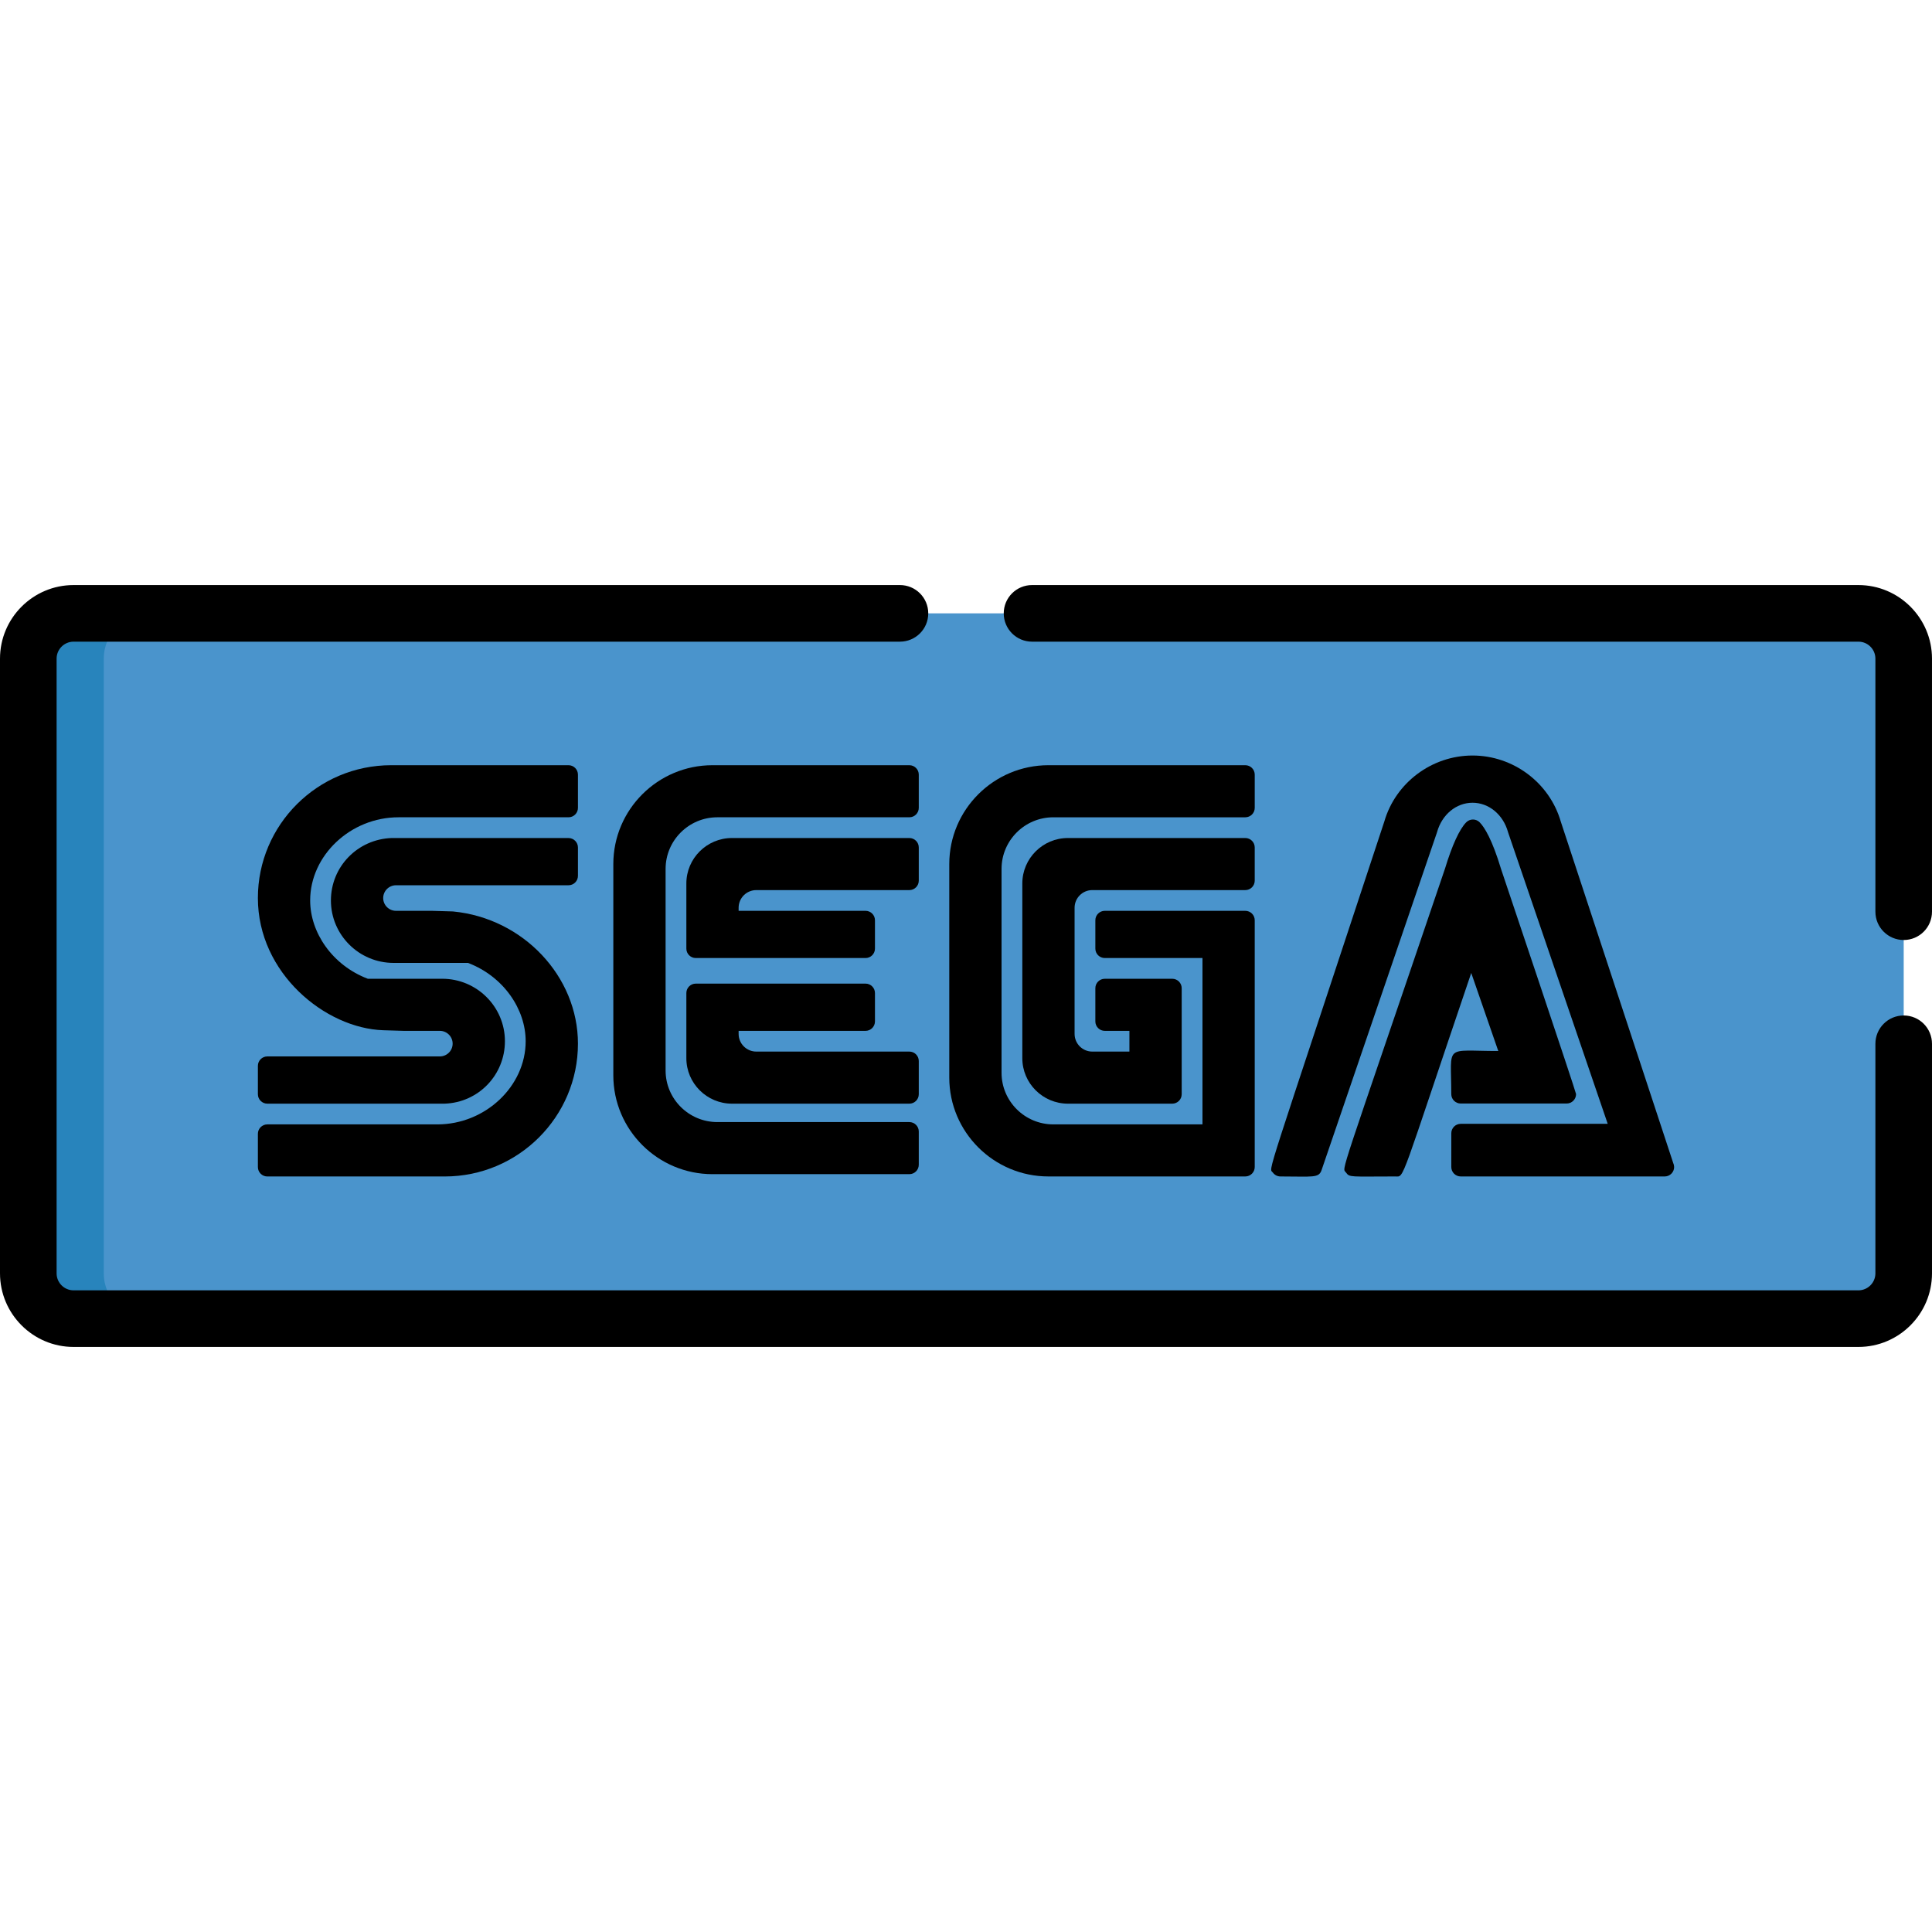 <?xml version="1.0" encoding="iso-8859-1"?>
<!-- Generator: Adobe Illustrator 19.0.0, SVG Export Plug-In . SVG Version: 6.00 Build 0)  -->
<svg version="1.1" id="Capa_1" xmlns="http://www.w3.org/2000/svg" xmlns:xlink="http://www.w3.org/1999/xlink" x="0px" y="0px"
	 viewBox="0 0 512 512" style="enable-background:new 0 0 512 512;" xml:space="preserve">
<path style="fill:#4A94CC;" d="M504.501,337.452c0,6.627-5.373,12.001-12.001,12.001H19.502c-6.627,0-12.001-5.373-12.001-12.001
	V174.548c0-6.628,5.373-12.001,12.001-12.001H492.5c6.627,0,12.001,5.372,12.001,12.001V337.452z"/>
<path style="fill:#2884BC;" d="M27.503,337.452V174.548c0-6.628,5.373-12.001,12.001-12.001H19.502
	c-6.627,0-12.001,5.372-12.001,12.001v162.905c0,6.627,5.373,12.001,12.001,12.001h20.001
	C32.876,349.453,27.503,344.08,27.503,337.452z"/>
<path d="M397.057,278.524c-14.525,0-12.454-2.02-12.454,11.421c0,1.381,1.119,2.5,2.5,2.5c3.513,0,24.556,0,28.072,0
	c1.381,0,2.5-1.119,2.5-2.5c0-0.536-19.69-59.079-19.86-59.587c-2.375-7.888-4.398-11.11-5.678-12.424
	c-0.467-0.482-1.109-0.754-1.781-0.756c-0.004,0-0.006,0-0.01,0c-0.668,0-1.309,0.268-1.779,0.743
	c-1.795,1.819-3.748,6.086-5.623,12.264c-28.68,84.476-27.312,79.054-26.242,80.544c0.967,1.351,1.12,1.044,13.095,1.044
	c2.469,0,0.945,2.493,20.097-53.927L397.057,278.524z"/>
<path d="M330.016,202.789h-52.165c-14.493,0-26.283,11.752-26.283,26.198v56.591c0,14.443,11.79,26.194,26.283,26.194h52.165
	c1.381,0,2.5-1.119,2.5-2.5v-65.394c0-1.381-1.119-2.5-2.5-2.5H292.78c-1.381,0-2.5,1.119-2.5,2.5v7.511c0,1.381,1.119,2.5,2.5,2.5
	h25.889v44.086h-39.527c-7.566,0-13.722-6.137-13.722-13.682v-54.019c0-7.545,6.154-13.684,13.722-13.684h50.876
	c1.381,0,2.5-1.119,2.5-2.5v-8.801C332.516,203.908,331.397,202.789,330.016,202.789z"/>
<path d="M330.016,222.083h-47.003c-6.664,0-12.087,5.405-12.087,12.05v46.301c0,6.643,5.422,12.049,12.087,12.049h27.648
	c1.381,0,2.5-1.119,2.5-2.5v-28.098c0-1.381-1.119-2.5-2.5-2.5h-17.882c-1.381,0-2.5,1.119-2.5,2.5v8.803c0,1.381,1.119,2.5,2.5,2.5
	h6.527v5.493h-9.845c-2.582,0-4.684-2.099-4.684-4.678v-33.441c0-2.579,2.102-4.677,4.684-4.677h40.553c1.381,0,2.5-1.119,2.5-2.5
	v-8.802C332.516,223.203,331.397,222.083,330.016,222.083z"/>
<path d="M240.986,202.789h-52.169c-14.491,0-26.281,11.752-26.281,26.198v55.985c0,14.443,11.79,26.194,26.281,26.194h52.169
	c1.381,0,2.5-1.119,2.5-2.5v-8.803c0-1.381-1.119-2.5-2.5-2.5h-50.876c-7.565,0-13.72-6.134-13.72-13.675v-53.414
	c0-7.545,6.154-13.684,13.72-13.684h50.876c1.381,0,2.5-1.119,2.5-2.5v-8.801C243.486,203.908,242.367,202.789,240.986,202.789z"/>
<path d="M240.986,222.083h-47.007c-6.664,0-12.087,5.405-12.087,12.05v17.257c0,1.381,1.119,2.5,2.5,2.5h44.982
	c1.381,0,2.5-1.119,2.5-2.5v-7.511c0-1.381-1.119-2.5-2.5-2.5h-33.632v-0.816c0-2.579,2.102-4.677,4.684-4.677h40.559
	c1.381,0,2.5-1.119,2.5-2.5v-8.802C243.486,223.203,242.367,222.083,240.986,222.083z"/>
<path d="M240.986,278.681h-40.559c-2.582,0-4.684-2.099-4.684-4.678v-0.815h33.631c1.381,0,2.5-1.119,2.5-2.5v-7.518
	c0-1.381-1.119-2.5-2.5-2.5h-44.982c-1.381,0-2.5,1.119-2.5,2.5v17.265c0,6.643,5.422,12.049,12.087,12.049h47.007
	c1.381,0,2.5-1.119,2.5-2.5v-8.802C243.486,279.8,242.367,278.681,240.986,278.681z"/>
<path d="M443.416,308.2l-29.781-90.436c-2.982-10.329-12.604-17.543-23.399-17.543c-10.794,0-20.413,7.214-23.378,17.491
	c-32.29,98.053-30.617,91.547-29.545,93.026c0.469,0.65,1.223,1.035,2.025,1.035c8.623,0,10.15,0.49,10.896-1.691l30.565-89.446
	c0.016-0.044,0.029-0.089,0.041-0.134c1.301-4.645,5.078-7.765,9.398-7.765c4.322,0,8.1,3.12,9.401,7.765
	c0.014,0.045,0.027,0.09,0.041,0.134l26.379,77.184l-38.949,0.007c-1.381,0-2.5,1.119-2.5,2.5l-0.002,8.946
	c0,1.382,1.122,2.501,2.5,2.501h54.032c0.008-0.001,0.014-0.001,0.022,0c1.381,0,2.5-1.119,2.5-2.5
	C443.658,308.889,443.57,308.525,443.416,308.2z"/>
<path d="M150.661,202.789h-47.007c-19.47,0-35.311,15.79-35.311,35.198c0,19.948,17.887,34.523,33.211,35.037l5.373,0.162h9.632
	c1.873,0,3.396,1.521,3.396,3.392c0,1.866-1.523,3.386-3.396,3.386H70.844c-1.381,0-2.5,1.119-2.5,2.5v7.517
	c0,1.381,1.119,2.5,2.5,2.5l46.931,0.001c0.029,0,0.061-0.001,0.09-0.002c8.942-0.323,15.944-7.593,15.944-16.55
	c0-9.124-7.447-16.547-16.601-16.547H97.477c-9.441-3.589-15.28-12.277-15.28-20.754c0-11.947,10.714-22.04,23.394-22.04h45.071
	c1.381,0,2.5-1.119,2.5-2.5v-8.801C153.161,203.908,152.042,202.789,150.661,202.789z"/>
<path d="M150.661,222.089l-46.884-0.004c-9.017,0.326-16.081,7.595-16.081,16.55c0,9.124,7.449,16.546,16.608,16.546h19.724
	c9.496,3.626,15.28,12.33,15.28,20.756c0,11.946-10.712,22.038-23.392,22.038H70.844c-1.381,0-2.5,1.119-2.5,2.5v8.803
	c0,1.381,1.119,2.5,2.5,2.5h47.007c19.47,0,35.311-15.791,35.311-35.199c0-17.834-14.515-33.22-33.043-35.027
	c-0.057-0.006-0.111-0.009-0.168-0.011l-5.426-0.162h-9.577c-1.875,0-3.398-1.518-3.398-3.385c0-1.87,1.523-3.392,3.398-3.392
	h45.714c1.381,0,2.5-1.119,2.5-2.5v-7.512C153.161,223.209,152.042,222.089,150.661,222.089z"/>
<path d="M504.5,249.111c-4.143,0-7.5-3.358-7.5-7.5v-67.063c0-2.481-2.019-4.5-4.5-4.5H273.501c-4.143,0-7.5-3.358-7.5-7.5
	c0-4.142,3.357-7.5,7.5-7.5h218.997c10.753,0,19.501,8.748,19.501,19.501v67.063C512,245.753,508.642,249.111,504.5,249.111z"/>
<path d="M492.499,356.954H19.501C8.749,356.954,0,348.205,0,337.452V174.548c0-10.754,8.749-19.501,19.501-19.501h218.997
	c4.143,0,7.5,3.358,7.5,7.5c0,4.142-3.357,7.5-7.5,7.5H19.501c-2.481,0-4.5,2.019-4.5,4.5v162.905c0,2.481,2.019,4.5,4.5,4.5
	h472.998c2.481,0,4.5-2.019,4.5-4.5v-60.84c0-4.142,3.357-7.5,7.5-7.5s7.5,3.358,7.5,7.5v60.84
	C512,348.205,503.251,356.954,492.499,356.954z"/>
<g>
</g>
<g>
</g>
<g>
</g>
<g>
</g>
<g>
</g>
<g>
</g>
<g>
</g>
<g>
</g>
<g>
</g>
<g>
</g>
<g>
</g>
<g>
</g>
<g>
</g>
<g>
</g>
<g>
</g>
</svg>
